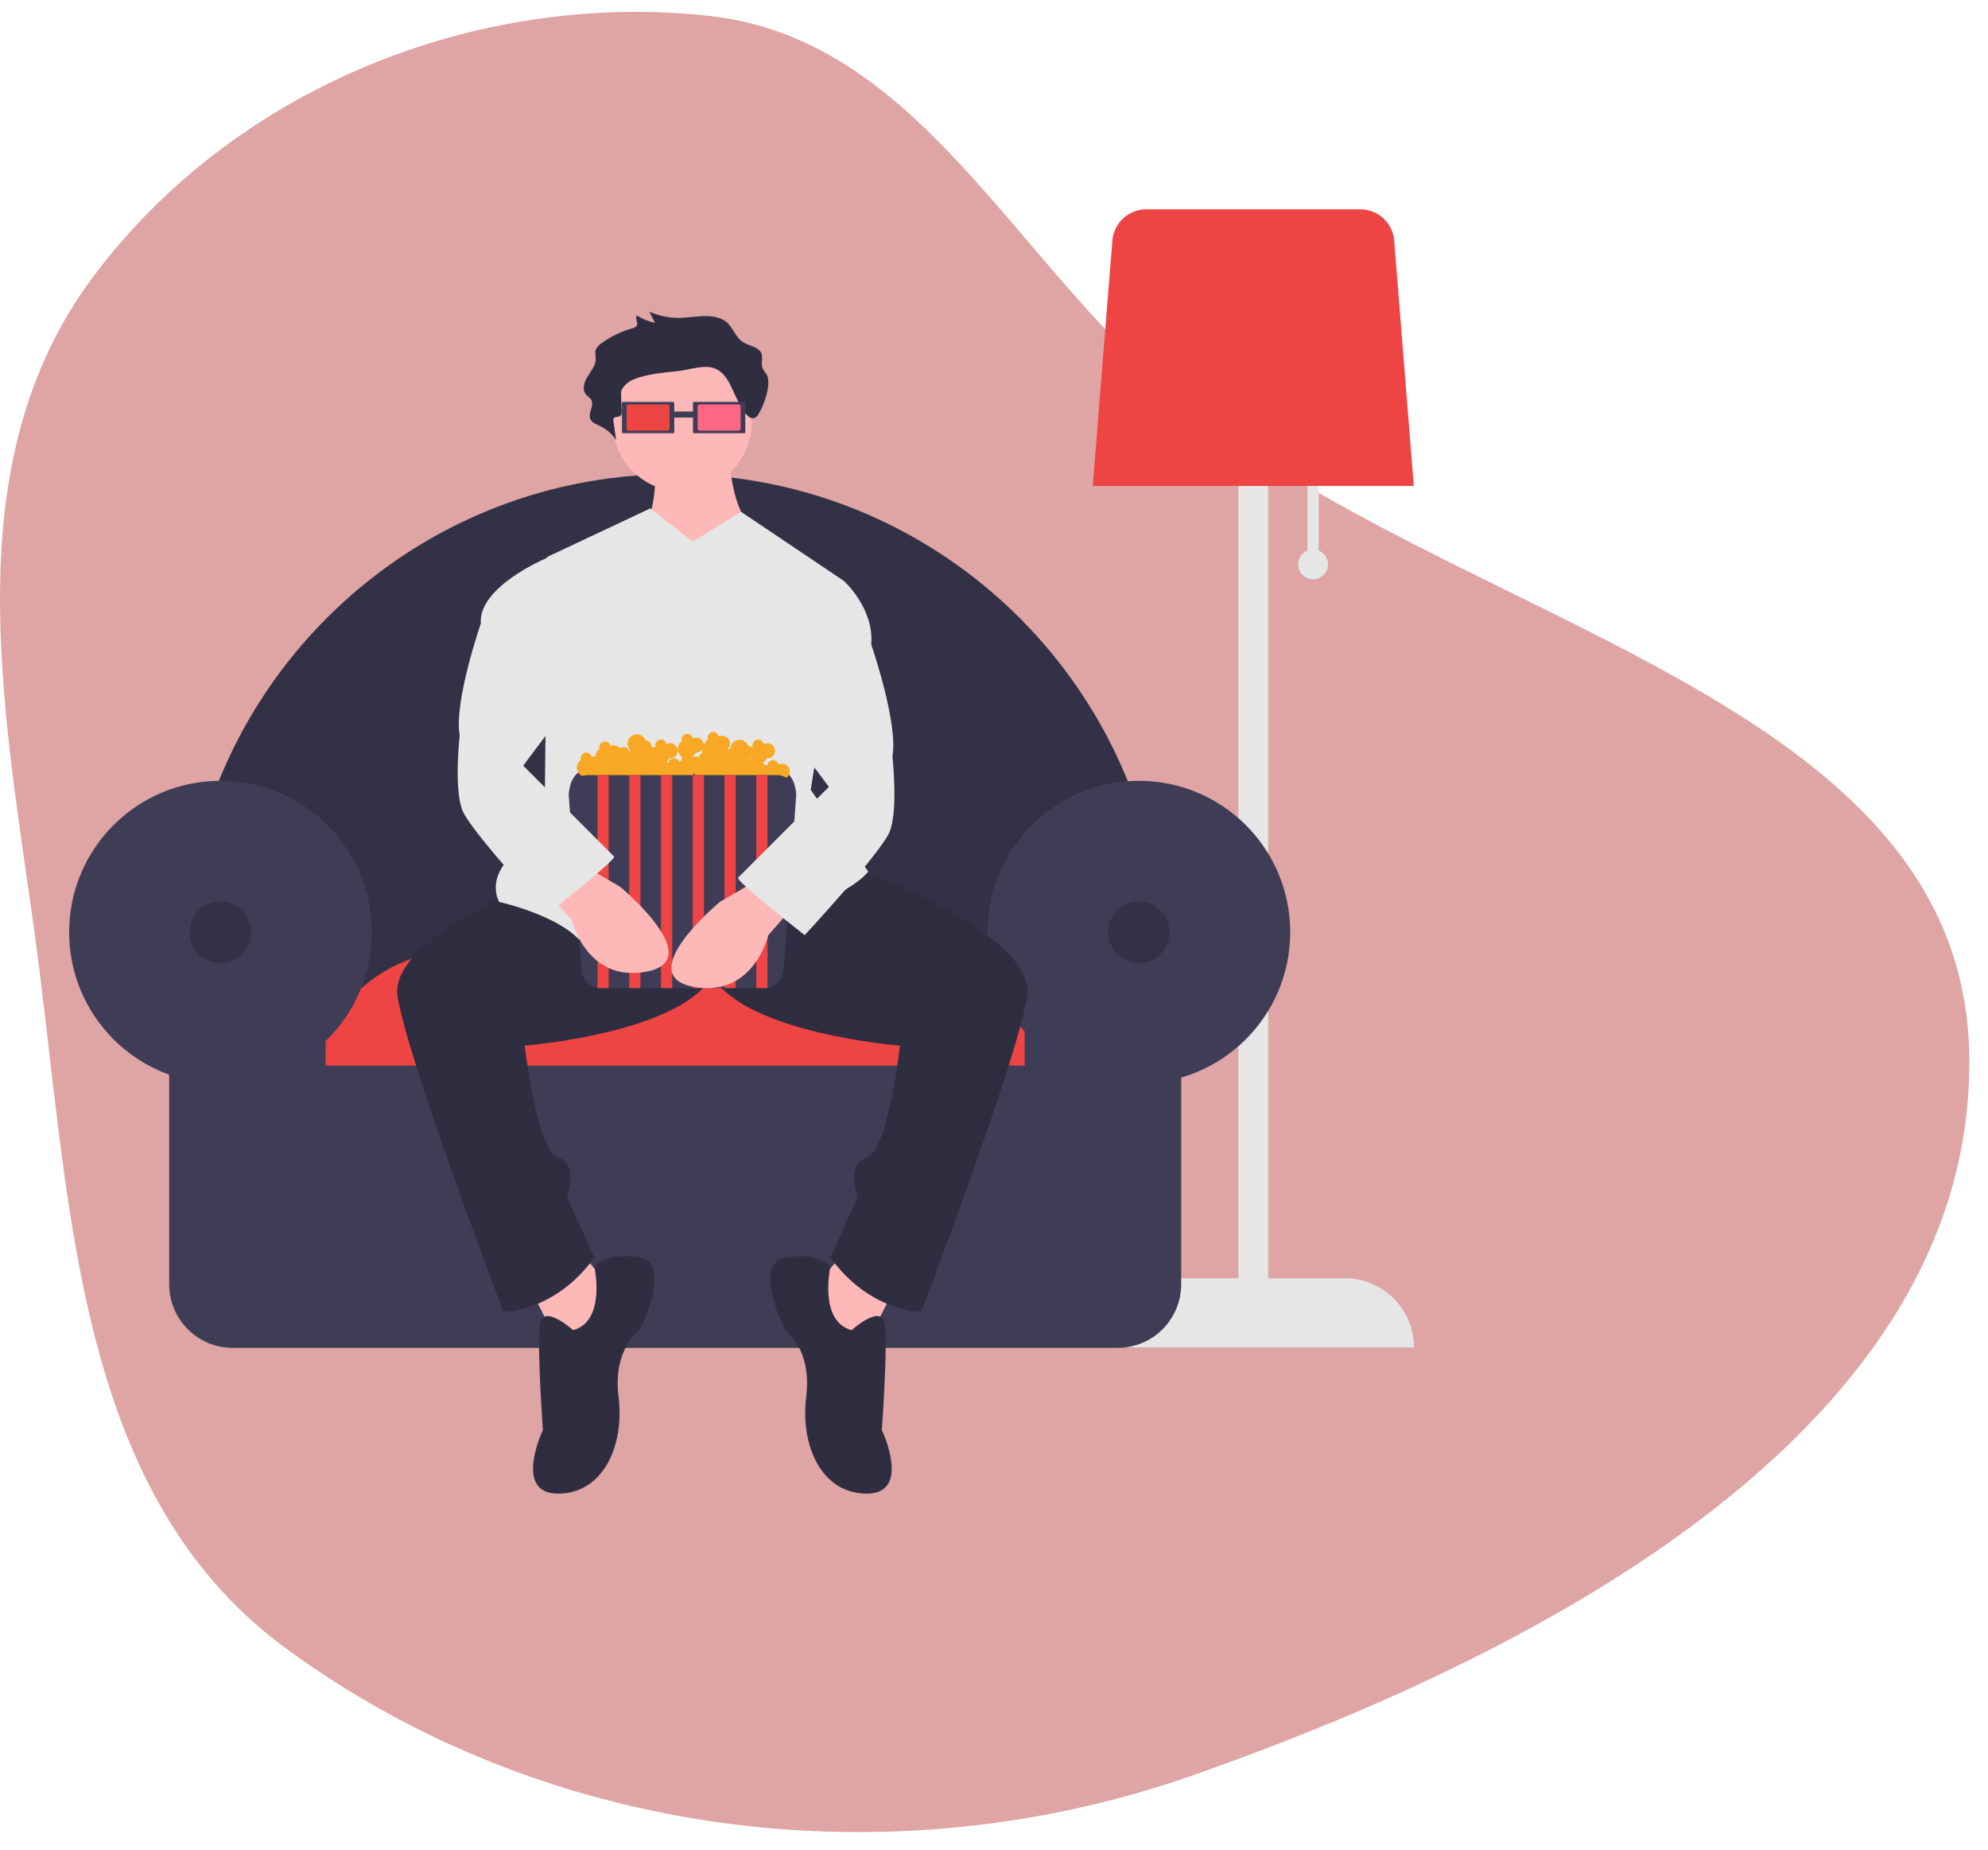 
<svg width="1064" height="990" viewBox="0 0 1064 990" fill="none" xmlns="http://www.w3.org/2000/svg">
<g clip-path="url(#clip0_2_43)">
<path fill-rule="evenodd" clip-rule="evenodd" d="M379.475 8.502C491.884 20.845 542.304 140.117 629.502 212.117C778.854 335.436 1051.55 371.773 1053.98 565.435C1056.47 763.859 825.995 884.101 638.76 949.871C476.437 1006.89 291.586 983.767 152.897 881.959C36.765 796.711 37.885 636.688 17.796 494.04C0.823 373.516 -23.112 246.052 49.598 148.442C124.667 47.666 254.559 -5.214 379.475 8.502Z" fill="#C86262" fill-opacity="0.58"/>
<g clip-path="url(#clip1_2_43)">
<path d="M705.769 294.587V256H699.769V294.587C698.048 295.283 696.623 296.556 695.738 298.188C694.852 299.82 694.562 301.709 694.917 303.531C695.271 305.354 696.249 306.996 697.681 308.177C699.114 309.357 700.913 310.003 702.769 310.003C704.626 310.003 706.425 309.357 707.857 308.177C709.29 306.996 710.267 305.354 710.622 303.531C710.977 301.709 710.687 299.82 709.801 298.188C708.916 296.556 707.49 295.283 705.769 294.587Z" fill="#E6E6E6"/>
<path d="M719.769 684H678.769V186H662.769V684H621.769C616.91 684 612.099 684.957 607.61 686.816C603.121 688.676 599.042 691.401 595.606 694.837C592.171 698.273 589.445 702.352 587.586 706.841C585.726 711.33 584.769 716.141 584.769 721V721H756.769V721C756.769 716.141 755.812 711.33 753.953 706.841C752.094 702.352 749.368 698.273 745.932 694.837C742.497 691.401 738.418 688.676 733.929 686.816C729.44 684.957 724.628 684 719.769 684V684Z" fill="#E6E6E6"/>
<path d="M584.852 260H756.686L746.179 128.66C745.794 124.131 743.73 119.91 740.39 116.827C737.05 113.743 732.678 112.022 728.133 112H613.406C608.861 112.022 604.489 113.743 601.149 116.827C597.809 119.91 595.744 124.131 595.36 128.66L584.852 260Z" fill="#EE4444"/>
<path d="M98.098 569.536H622.576V515.989C622.576 371.391 504.936 253.75 360.337 253.75C215.738 253.75 98.098 371.391 98.098 515.989V569.536Z" fill="#3F3D56"/>
<path opacity="0.2" d="M98.098 569.536H622.576V515.989C622.576 371.391 504.936 253.75 360.337 253.75C215.738 253.75 98.098 371.391 98.098 515.989V569.536Z" fill="black"/>
<path d="M166.072 588.071H569.705C569.321 566.835 560.622 546.598 545.477 531.707C530.332 516.817 509.95 508.462 488.711 508.438H247.066C225.827 508.462 205.445 516.817 190.3 531.707C175.155 546.598 166.456 566.835 166.072 588.071V588.071Z" fill="#EE4444"/>
<path d="M118.006 579.833C162.744 579.833 199.012 543.565 199.012 498.827C199.012 454.089 162.744 417.821 118.006 417.821C73.268 417.821 37 454.089 37 498.827C37 543.565 73.268 579.833 118.006 579.833Z" fill="#3F3D56"/>
<path d="M609.533 579.833C654.271 579.833 690.539 543.565 690.539 498.827C690.539 454.089 654.271 417.821 609.533 417.821C564.795 417.821 528.527 454.089 528.527 498.827C528.527 543.565 564.795 579.833 609.533 579.833Z" fill="#3F3D56"/>
<path d="M548.435 540.017V570.222H174.298V540.017H90.546V687.239C90.546 696.259 94.129 704.91 100.508 711.288C106.886 717.667 115.537 721.25 124.557 721.25H598.176C602.643 721.25 607.065 720.37 611.192 718.661C615.318 716.952 619.067 714.447 622.226 711.288C625.384 708.13 627.889 704.381 629.598 700.254C631.307 696.128 632.187 691.705 632.187 687.239V540.017H548.435Z" fill="#3F3D56"/>
<path opacity="0.2" d="M118.006 515.303C127.105 515.303 134.482 507.926 134.482 498.827C134.482 489.728 127.105 482.351 118.006 482.351C108.907 482.351 101.53 489.728 101.53 498.827C101.53 507.926 108.907 515.303 118.006 515.303Z" fill="black"/>
<path opacity="0.2" d="M609.533 515.303C618.632 515.303 626.009 507.926 626.009 498.827C626.009 489.728 618.632 482.351 609.533 482.351C600.434 482.351 593.057 489.728 593.057 498.827C593.057 507.926 600.434 515.303 609.533 515.303Z" fill="black"/>
<path d="M390.178 244.496C390.178 244.496 391.798 275.271 403.136 281.75C414.474 288.229 403.136 331.961 403.136 331.961L349.685 333.581L346.446 281.75C346.446 281.75 352.924 260.694 349.685 250.975C346.446 241.257 390.178 244.496 390.178 244.496Z" fill="#FFB8B8"/>
<path d="M450.107 672.102L430.671 694.778L461.446 723.933L477.643 691.539L450.107 672.102Z" fill="#FFB8B8"/>
<path d="M312.431 672.102L331.868 694.778L301.093 723.933L284.896 691.539L312.431 672.102Z" fill="#FFB8B8"/>
<path d="M439.579 457.489C439.579 457.489 556.199 496.363 549.72 533.616C543.241 570.87 493.03 702.067 493.03 702.067C493.03 702.067 465.495 702.067 444.438 672.912L459.016 640.518C459.016 640.518 452.537 622.701 463.875 619.461C475.213 616.222 481.692 559.532 481.692 559.532C481.692 559.532 399.086 553.053 381.269 522.278L348.875 444.532L439.579 457.489Z" fill="#2F2E41"/>
<path d="M322.96 457.489C322.96 457.489 206.34 496.363 212.819 533.616C219.298 570.87 269.509 702.067 269.509 702.067C269.509 702.067 297.044 702.067 318.1 672.912L303.523 640.518C303.523 640.518 310.002 622.701 298.664 619.461C287.326 616.222 280.847 559.532 280.847 559.532C280.847 559.532 363.453 553.053 381.269 522.278L413.664 444.532L322.96 457.489Z" fill="#2F2E41"/>
<path d="M455.777 711.785C455.777 711.785 471.974 697.208 473.593 708.546C475.213 719.884 471.974 765.236 471.974 765.236C471.974 765.236 488.171 799.25 463.875 799.25C439.579 799.25 428.241 773.334 431.481 747.419C434.72 721.503 420.143 711.785 420.143 711.785C420.143 711.785 402.326 676.151 420.143 672.912C437.96 669.673 444.439 677.771 444.439 677.771C444.439 677.771 437.96 706.926 455.777 711.785Z" fill="#2F2E41"/>
<path d="M306.762 711.785C306.762 711.785 290.565 697.208 288.946 708.546C287.326 719.884 290.565 765.236 290.565 765.236C290.565 765.236 274.368 799.25 298.664 799.25C322.96 799.25 334.298 773.334 331.058 747.419C327.819 721.503 342.396 711.785 342.396 711.785C342.396 711.785 360.213 676.151 342.396 672.912C324.579 669.673 318.1 677.771 318.1 677.771C318.1 677.771 324.579 706.926 306.762 711.785Z" fill="#2F2E41"/>
<path d="M365.072 263.123C385.647 263.123 402.326 246.444 402.326 225.87C402.326 205.295 385.647 188.616 365.072 188.616C344.498 188.616 327.819 205.295 327.819 225.87C327.819 246.444 344.498 263.123 365.072 263.123Z" fill="#FFB8B8"/>
<path d="M370.741 289.849L348.065 272.032L292.995 297.947L291.375 445.342C291.375 445.342 257.361 461.539 267.079 482.595C267.079 482.595 296.234 489.074 309.192 502.032C322.15 514.989 395.037 497.173 425.812 487.454C456.586 477.736 464.685 466.398 464.685 466.398L433.91 422.665L451.727 310.905L396.663 273.884L370.741 289.849Z" fill="#E6E6E6"/>
<path d="M410.363 200.514C409.551 199.413 408.81 198.261 408.142 197.067C406.987 194.254 408.812 190.939 407.107 188.311C405.366 185.63 400.948 185.064 397.942 183.242C393.311 180.436 392.469 174.929 388.13 171.836C385.004 169.607 380.546 169.007 376.369 169.134C372.191 169.261 368.07 170.016 363.89 170.099C358.249 170.225 352.652 169.08 347.513 166.75L350.596 172.781C347.17 172.034 343.897 170.707 340.918 168.858C339.555 170.549 342.05 173.117 340.503 174.703C339.869 175.215 339.119 175.563 338.318 175.716C332.372 177.406 326.772 180.137 321.781 183.784C320.625 184.519 319.669 185.528 318.998 186.722C318.194 188.503 318.907 190.47 318.846 192.363C318.735 195.804 316.108 198.804 314.244 201.904C312.381 205.003 311.374 209.022 314.139 211.653C314.811 212.187 315.456 212.756 316.07 213.356C318.84 216.623 313.937 221.408 316.3 224.875C317.326 226.38 319.429 227.142 321.257 228.031C324.758 229.668 327.704 232.294 329.732 235.584L328.311 225.156C328.236 224.898 328.223 224.627 328.272 224.363C328.321 224.099 328.431 223.851 328.594 223.637C329.282 222.936 330.723 223.215 331.673 222.751C332.718 222.24 332.797 221.067 332.755 220.085L332.436 212.514C332.292 209.11 332.252 208.658 334.759 205.909C336.511 203.99 339.267 202.831 342.035 201.979C348.36 200.032 355.163 199.359 361.888 198.701C369.697 197.937 378.49 194.148 384.554 198.171C389.518 201.464 391.169 206.877 393.561 211.678C395.711 215.993 401.229 228.698 405.822 221.82C408.707 217.501 413.12 205.323 410.363 200.514Z" fill="#2F2E41"/>
<path d="M371.468 215.063C371.314 215.063 371.167 215.124 371.059 215.233C370.95 215.341 370.889 215.488 370.889 215.642V231.239C370.889 231.392 370.95 231.539 371.059 231.648C371.167 231.756 371.314 231.817 371.468 231.817H398.317C398.471 231.817 398.618 231.756 398.727 231.648C398.835 231.539 398.896 231.392 398.896 231.239V215.642C398.896 215.488 398.835 215.341 398.727 215.233C398.618 215.124 398.471 215.063 398.317 215.063L371.468 215.063Z" fill="#3F3D56"/>
<path d="M374.468 216.438C374.182 216.439 373.908 216.553 373.706 216.755C373.504 216.957 373.39 217.231 373.39 217.517V229.363C373.39 229.649 373.504 229.923 373.706 230.126C373.908 230.328 374.182 230.442 374.468 230.442H395.317C395.603 230.442 395.877 230.328 396.079 230.126C396.281 229.923 396.395 229.649 396.395 229.363V217.517C396.395 217.231 396.281 216.957 396.079 216.755C395.877 216.553 395.603 216.439 395.317 216.438H374.468Z" fill="#FF6584"/>
<path d="M371.77 220.201H357.784V223.44H371.77V220.201Z" fill="#3F3D56"/>
<path d="M333.447 215.063C333.293 215.063 333.146 215.124 333.038 215.233C332.929 215.341 332.868 215.488 332.868 215.642V231.239C332.868 231.392 332.929 231.539 333.038 231.648C333.146 231.756 333.293 231.817 333.447 231.817H360.297C360.45 231.817 360.597 231.756 360.706 231.648C360.814 231.539 360.875 231.392 360.875 231.239V215.642C360.875 215.488 360.814 215.341 360.706 215.233C360.597 215.124 360.45 215.063 360.297 215.063L333.447 215.063Z" fill="#3F3D56"/>
<path d="M336.448 216.438C336.162 216.439 335.887 216.552 335.685 216.755C335.483 216.957 335.369 217.231 335.369 217.517V229.363C335.369 229.649 335.483 229.924 335.685 230.126C335.887 230.328 336.162 230.442 336.448 230.442H357.296C357.582 230.442 357.856 230.328 358.058 230.126C358.261 229.924 358.375 229.649 358.375 229.363V217.517C358.375 217.231 358.261 216.957 358.058 216.755C357.856 216.552 357.582 216.439 357.296 216.438H336.448Z" fill="#EE4444"/>
<path d="M318.769 409.75H411.769C415.482 409.75 419.043 411.225 421.669 413.85C424.294 416.476 425.769 420.037 425.769 423.75V423.75H304.769C304.769 420.037 306.244 416.476 308.87 413.85C311.495 411.225 315.056 409.75 318.769 409.75V409.75Z" fill="#3F3D56"/>
<path d="M418.269 408.75C417.725 408.752 417.185 408.844 416.67 409.022C416.494 408.312 416.063 407.691 415.461 407.277C414.858 406.862 414.124 406.683 413.398 406.772C412.671 406.862 412.003 407.214 411.519 407.763C411.035 408.311 410.768 409.018 410.769 409.75C410.769 409.765 410.773 409.779 410.773 409.794C410.398 409.829 410.028 409.906 409.67 410.022C409.569 409.618 409.384 409.24 409.129 408.911C408.874 408.582 408.553 408.31 408.187 408.111C409.148 407.58 409.909 406.748 410.351 405.743C410.914 405.799 411.481 405.735 412.017 405.557C412.553 405.379 413.046 405.09 413.463 404.708C413.88 404.327 414.211 403.862 414.437 403.344C414.662 402.825 414.775 402.266 414.769 401.701C414.763 401.136 414.639 400.578 414.403 400.065C414.167 399.551 413.826 399.093 413.402 398.721C412.977 398.348 412.479 398.069 411.939 397.901C411.399 397.734 410.83 397.683 410.269 397.75C409.725 397.752 409.185 397.844 408.67 398.022C408.578 397.629 408.407 397.259 408.167 396.933C407.928 396.608 407.625 396.335 407.277 396.13C406.929 395.925 406.543 395.792 406.142 395.74C405.742 395.689 405.335 395.719 404.946 395.829C404.557 395.938 404.195 396.126 403.881 396.38C403.566 396.634 403.307 396.948 403.118 397.305C402.928 397.662 402.813 398.054 402.78 398.456C402.746 398.859 402.794 399.264 402.921 399.647C402.802 399.73 402.69 399.824 402.578 399.917C402.013 399.43 401.278 399.186 400.534 399.236C400.149 398.132 399.388 397.198 398.384 396.598C397.38 395.999 396.197 395.771 395.043 395.956C393.888 396.141 392.835 396.727 392.069 397.61C391.302 398.493 390.871 399.618 390.85 400.787C390.449 400.819 390.053 400.898 389.67 401.022C389.627 400.853 389.569 400.688 389.498 400.529C389.893 400.18 390.21 399.753 390.429 399.274C390.648 398.796 390.764 398.276 390.769 397.75C390.699 396.624 390.187 395.572 389.344 394.823C388.501 394.073 387.396 393.688 386.269 393.75C385.725 393.752 385.185 393.844 384.67 394.022C384.578 393.629 384.407 393.259 384.167 392.933C383.928 392.608 383.625 392.335 383.277 392.13C382.929 391.925 382.543 391.792 382.142 391.74C381.742 391.689 381.335 391.719 380.946 391.829C380.557 391.938 380.195 392.126 379.881 392.38C379.566 392.634 379.307 392.948 379.118 393.305C378.928 393.662 378.813 394.054 378.78 394.456C378.746 394.859 378.794 395.264 378.921 395.647C378.292 396.085 377.771 396.661 377.401 397.332C377.03 398.003 376.819 398.751 376.784 399.516C376.742 399.554 376.693 399.585 376.653 399.624C376.728 399.339 376.767 399.045 376.769 398.75C376.699 397.624 376.187 396.572 375.344 395.823C374.501 395.073 373.396 394.688 372.269 394.75C371.725 394.752 371.185 394.844 370.67 395.022C370.578 394.629 370.407 394.259 370.167 393.933C369.928 393.608 369.625 393.335 369.277 393.13C368.929 392.925 368.543 392.792 368.142 392.74C367.742 392.689 367.335 392.719 366.946 392.829C366.557 392.938 366.195 393.126 365.881 393.38C365.566 393.634 365.307 393.948 365.118 394.305C364.928 394.662 364.813 395.054 364.78 395.456C364.746 395.859 364.794 396.264 364.921 396.647C364.257 397.106 363.715 397.719 363.34 398.434C362.965 399.148 362.769 399.943 362.769 400.75C362.769 401.557 362.965 402.352 363.34 403.066C363.715 403.781 364.257 404.394 364.921 404.853C364.719 405.434 364.719 406.066 364.921 406.647C364.42 406.997 363.987 407.435 363.642 407.939C363.457 407.267 363.042 406.682 362.47 406.284C361.898 405.886 361.205 405.701 360.511 405.761C359.817 405.821 359.166 406.122 358.67 406.612C358.175 407.102 357.867 407.751 357.8 408.444C357.399 408.209 356.966 408.034 356.515 407.925C357.325 407.39 357.962 406.632 358.351 405.743C358.913 405.799 359.481 405.735 360.017 405.557C360.553 405.379 361.046 405.09 361.463 404.708C361.88 404.327 362.211 403.862 362.436 403.344C362.662 402.825 362.775 402.266 362.769 401.701C362.763 401.136 362.639 400.578 362.403 400.065C362.167 399.551 361.826 399.093 361.401 398.721C360.977 398.348 360.479 398.069 359.939 397.901C359.399 397.734 358.83 397.683 358.269 397.75C357.725 397.752 357.185 397.844 356.67 398.022C356.578 397.629 356.407 397.259 356.167 396.933C355.928 396.608 355.625 396.335 355.277 396.13C354.929 395.925 354.543 395.792 354.142 395.74C353.742 395.689 353.335 395.719 352.946 395.829C352.557 395.938 352.195 396.126 351.881 396.38C351.566 396.634 351.307 396.948 351.118 397.305C350.928 397.662 350.813 398.054 350.78 398.456C350.746 398.859 350.794 399.264 350.921 399.647C350.857 399.692 350.799 399.744 350.737 399.792C350.581 399.777 350.43 399.75 350.269 399.75C349.725 399.752 349.185 399.844 348.67 400.022C348.651 399.947 348.62 399.877 348.596 399.804C348.693 399.359 348.685 398.897 348.573 398.455C348.461 398.014 348.249 397.604 347.952 397.258C347.655 396.912 347.283 396.64 346.863 396.463C346.443 396.286 345.988 396.208 345.533 396.236C345.273 395.511 344.848 394.856 344.293 394.322C343.737 393.788 343.066 393.39 342.331 393.159C341.596 392.928 340.817 392.87 340.056 392.99C339.295 393.11 338.572 393.404 337.943 393.849C337.315 394.295 336.798 394.88 336.433 395.558C336.068 396.237 335.865 396.991 335.84 397.761C335.814 398.531 335.968 399.296 336.287 399.997C336.607 400.698 337.085 401.316 337.683 401.802C337.339 401.841 336.999 401.915 336.67 402.022C336.552 401.535 336.312 401.085 335.973 400.715C335.635 400.345 335.208 400.067 334.732 399.906C334.257 399.746 333.749 399.708 333.255 399.797C332.761 399.886 332.298 400.098 331.908 400.414C331.463 399.885 330.905 399.461 330.276 399.173C329.646 398.885 328.961 398.741 328.269 398.75C327.725 398.752 327.185 398.844 326.67 399.022C326.578 398.629 326.407 398.259 326.167 397.933C325.928 397.608 325.625 397.335 325.277 397.13C324.929 396.925 324.543 396.792 324.142 396.74C323.742 396.689 323.335 396.719 322.946 396.829C322.557 396.938 322.195 397.126 321.88 397.38C321.566 397.634 321.307 397.948 321.117 398.305C320.928 398.662 320.813 399.054 320.78 399.456C320.746 399.859 320.794 400.264 320.921 400.647C320.257 401.106 319.715 401.719 319.34 402.434C318.965 403.148 318.769 403.943 318.769 404.75C318.769 404.765 318.774 404.78 318.774 404.795C318.065 404.688 317.34 404.766 316.67 405.022C316.578 404.629 316.407 404.259 316.167 403.933C315.928 403.608 315.625 403.335 315.277 403.13C314.929 402.925 314.543 402.792 314.142 402.74C313.741 402.689 313.335 402.719 312.946 402.829C312.557 402.938 312.195 403.126 311.88 403.38C311.566 403.634 311.307 403.948 311.117 404.305C310.928 404.662 310.813 405.054 310.779 405.456C310.746 405.859 310.794 406.264 310.921 406.647C309.957 407.3 309.252 408.27 308.929 409.389C308.606 410.508 308.685 411.705 309.153 412.771C309.621 413.838 310.448 414.707 311.49 415.227C312.532 415.746 313.723 415.885 314.857 415.617C315.037 416.66 315.545 417.619 316.307 418.354C317.07 419.089 318.046 419.562 319.095 419.705C320.144 419.847 321.212 419.652 322.142 419.147C323.073 418.642 323.818 417.853 324.271 416.896C327.872 417.364 331.528 417.2 335.073 416.409C335.404 417.357 336.012 418.182 336.82 418.777C337.627 419.373 338.596 419.711 339.598 419.747C340.601 419.783 341.591 419.515 342.439 418.979C343.287 418.443 343.953 417.664 344.351 416.743C345.08 416.728 345.797 416.551 346.449 416.224C346.905 417.03 347.577 417.693 348.39 418.138C349.203 418.583 350.124 418.793 351.049 418.743C351.974 418.693 352.867 418.385 353.627 417.855C354.387 417.325 354.984 416.594 355.351 415.743C356.463 415.532 357.614 415.717 358.604 416.267C359.594 416.816 360.36 417.695 360.769 418.75C361.438 417.834 362.298 417.076 363.29 416.527C364.282 415.978 365.382 415.652 366.513 415.571C367.518 415.851 368.586 415.802 369.561 415.429C370.536 415.057 371.365 414.382 371.928 413.503C371.613 414.721 371.77 416.013 372.366 417.12C372.962 418.228 373.953 419.07 375.142 419.479C376.332 419.887 377.631 419.833 378.782 419.326C379.933 418.819 380.85 417.896 381.351 416.743C382.08 416.728 382.797 416.551 383.449 416.224C383.905 417.03 384.577 417.693 385.39 418.138C386.203 418.583 387.124 418.793 388.049 418.743C388.974 418.693 389.867 418.385 390.627 417.855C391.387 417.325 391.984 416.594 392.351 415.743C393.08 415.728 393.797 415.551 394.449 415.224C394.8 415.85 395.284 416.393 395.867 416.813C396.449 417.234 397.116 417.523 397.822 417.66C398.527 417.796 399.254 417.778 399.952 417.605C400.649 417.433 401.301 417.11 401.861 416.66C402.035 417.617 402.485 418.502 403.155 419.206C403.826 419.91 404.688 420.402 405.635 420.621C406.582 420.841 407.573 420.778 408.485 420.442C409.397 420.105 410.19 419.508 410.767 418.726C411.367 419.186 412.065 419.502 412.806 419.652C413.547 419.801 414.312 419.78 415.044 419.588C415.776 419.397 416.454 419.041 417.027 418.548C417.6 418.055 418.053 417.437 418.351 416.743C418.913 416.798 419.481 416.735 420.017 416.557C420.553 416.379 421.046 416.09 421.463 415.708C421.88 415.327 422.211 414.862 422.436 414.344C422.662 413.825 422.775 413.266 422.769 412.701C422.763 412.136 422.639 411.578 422.403 411.065C422.167 410.551 421.826 410.093 421.401 409.72C420.977 409.348 420.478 409.069 419.939 408.901C419.399 408.734 418.83 408.683 418.269 408.75L418.269 408.75ZM328.891 406.686C328.886 406.71 328.882 406.735 328.877 406.759C328.841 406.758 328.806 406.75 328.769 406.75C328.62 406.754 328.471 406.769 328.324 406.795C328.332 406.777 328.343 406.761 328.351 406.743C328.532 406.734 328.712 406.715 328.891 406.686V406.686ZM370.67 405.022C370.656 404.964 370.631 404.91 370.613 404.854C371.376 404.324 371.978 403.594 372.351 402.743C373.009 402.739 373.658 402.597 374.257 402.326C374.856 402.055 375.392 401.66 375.828 401.168C375.79 401.36 375.77 401.555 375.769 401.75C375.774 402.055 375.825 402.358 375.921 402.647C375.063 403.246 374.413 404.098 374.062 405.084C372.975 404.661 371.772 404.639 370.67 405.022V405.022ZM400.621 405.395C400.619 405.334 400.626 405.271 400.622 405.21C400.75 405.209 400.877 405.201 401.003 405.184C401.197 405.831 401.521 406.431 401.956 406.949C401.862 406.975 401.762 406.991 401.67 407.022C401.509 406.379 401.14 405.807 400.621 405.395V405.395Z" fill="#F9A825"/>
<path d="M314.843 414.75C313.424 414.75 312.021 415.039 310.718 415.599C309.415 416.159 308.239 416.979 307.263 418.009C306.288 419.038 305.532 420.256 305.043 421.587C304.553 422.919 304.34 424.336 304.416 425.752L311.187 518.867C311.33 521.536 312.491 524.049 314.431 525.887C316.371 527.726 318.942 528.75 321.614 528.75H408.925C411.597 528.75 414.168 527.726 416.108 525.887C418.048 524.049 419.209 521.536 419.351 518.867L426.123 425.752C426.199 424.336 425.986 422.919 425.496 421.587C425.007 420.256 424.251 419.038 423.275 418.009C422.3 416.979 421.124 416.159 419.821 415.599C418.518 415.039 417.115 414.75 415.696 414.75H314.843Z" fill="#3F3D56"/>
<path d="M325.769 414.75H319.769V528.75H325.769V414.75Z" fill="#EE4444"/>
<path d="M342.769 414.75H336.769V528.75H342.769V414.75Z" fill="#EE4444"/>
<path d="M359.769 414.75H353.769V528.75H359.769V414.75Z" fill="#EE4444"/>
<path d="M376.769 414.75H370.769V528.75H376.769V414.75Z" fill="#EE4444"/>
<path d="M393.769 414.75H387.769V528.75H393.769V414.75Z" fill="#EE4444"/>
<path d="M410.769 414.75H404.769V528.75H410.769V414.75Z" fill="#EE4444"/>
<path d="M404.755 471.257L385.319 482.595C385.319 482.595 338.347 521.468 370.741 527.947C403.136 534.426 411.234 500.412 411.234 500.412L422.572 487.454L404.755 471.257Z" fill="#FFB8B8"/>
<path d="M312.431 463.158L331.868 474.496C331.868 474.496 378.84 513.37 346.446 519.849C314.051 526.327 305.953 492.313 305.953 492.313L294.615 479.356L312.431 463.158Z" fill="#FFB8B8"/>
<path d="M430.671 309.285L451.727 310.905C451.727 310.905 467.924 325.482 466.305 344.919C466.305 344.919 480.882 387.032 477.643 404.849C477.643 404.849 480.882 434.004 476.023 445.342C471.164 456.68 430.671 500.412 430.671 500.412C430.671 500.412 393.417 471.257 395.037 469.637L443.629 421.046L419.333 388.651L430.671 309.285Z" fill="#E6E6E6"/>
<path d="M292.995 297.947L292.185 298.757C292.185 298.757 255.741 314.144 257.361 333.581C257.361 333.581 242.784 375.694 246.023 393.511C246.023 393.511 242.784 422.665 247.643 434.004C252.502 445.342 292.995 489.074 292.995 489.074C292.995 489.074 330.248 459.919 328.629 458.299L280.037 409.708L304.333 377.313L292.995 297.947Z" fill="#E6E6E6"/>
</g>
</g>
<defs>
<clipPath id="clip0_2_43">
<rect width="1064" height="990" fill="white"/>
</clipPath>
<clipPath id="clip1_2_43">
<rect width="719.769" height="687.25" fill="white" transform="translate(37 112)"/>
</clipPath>
</defs>
</svg>
